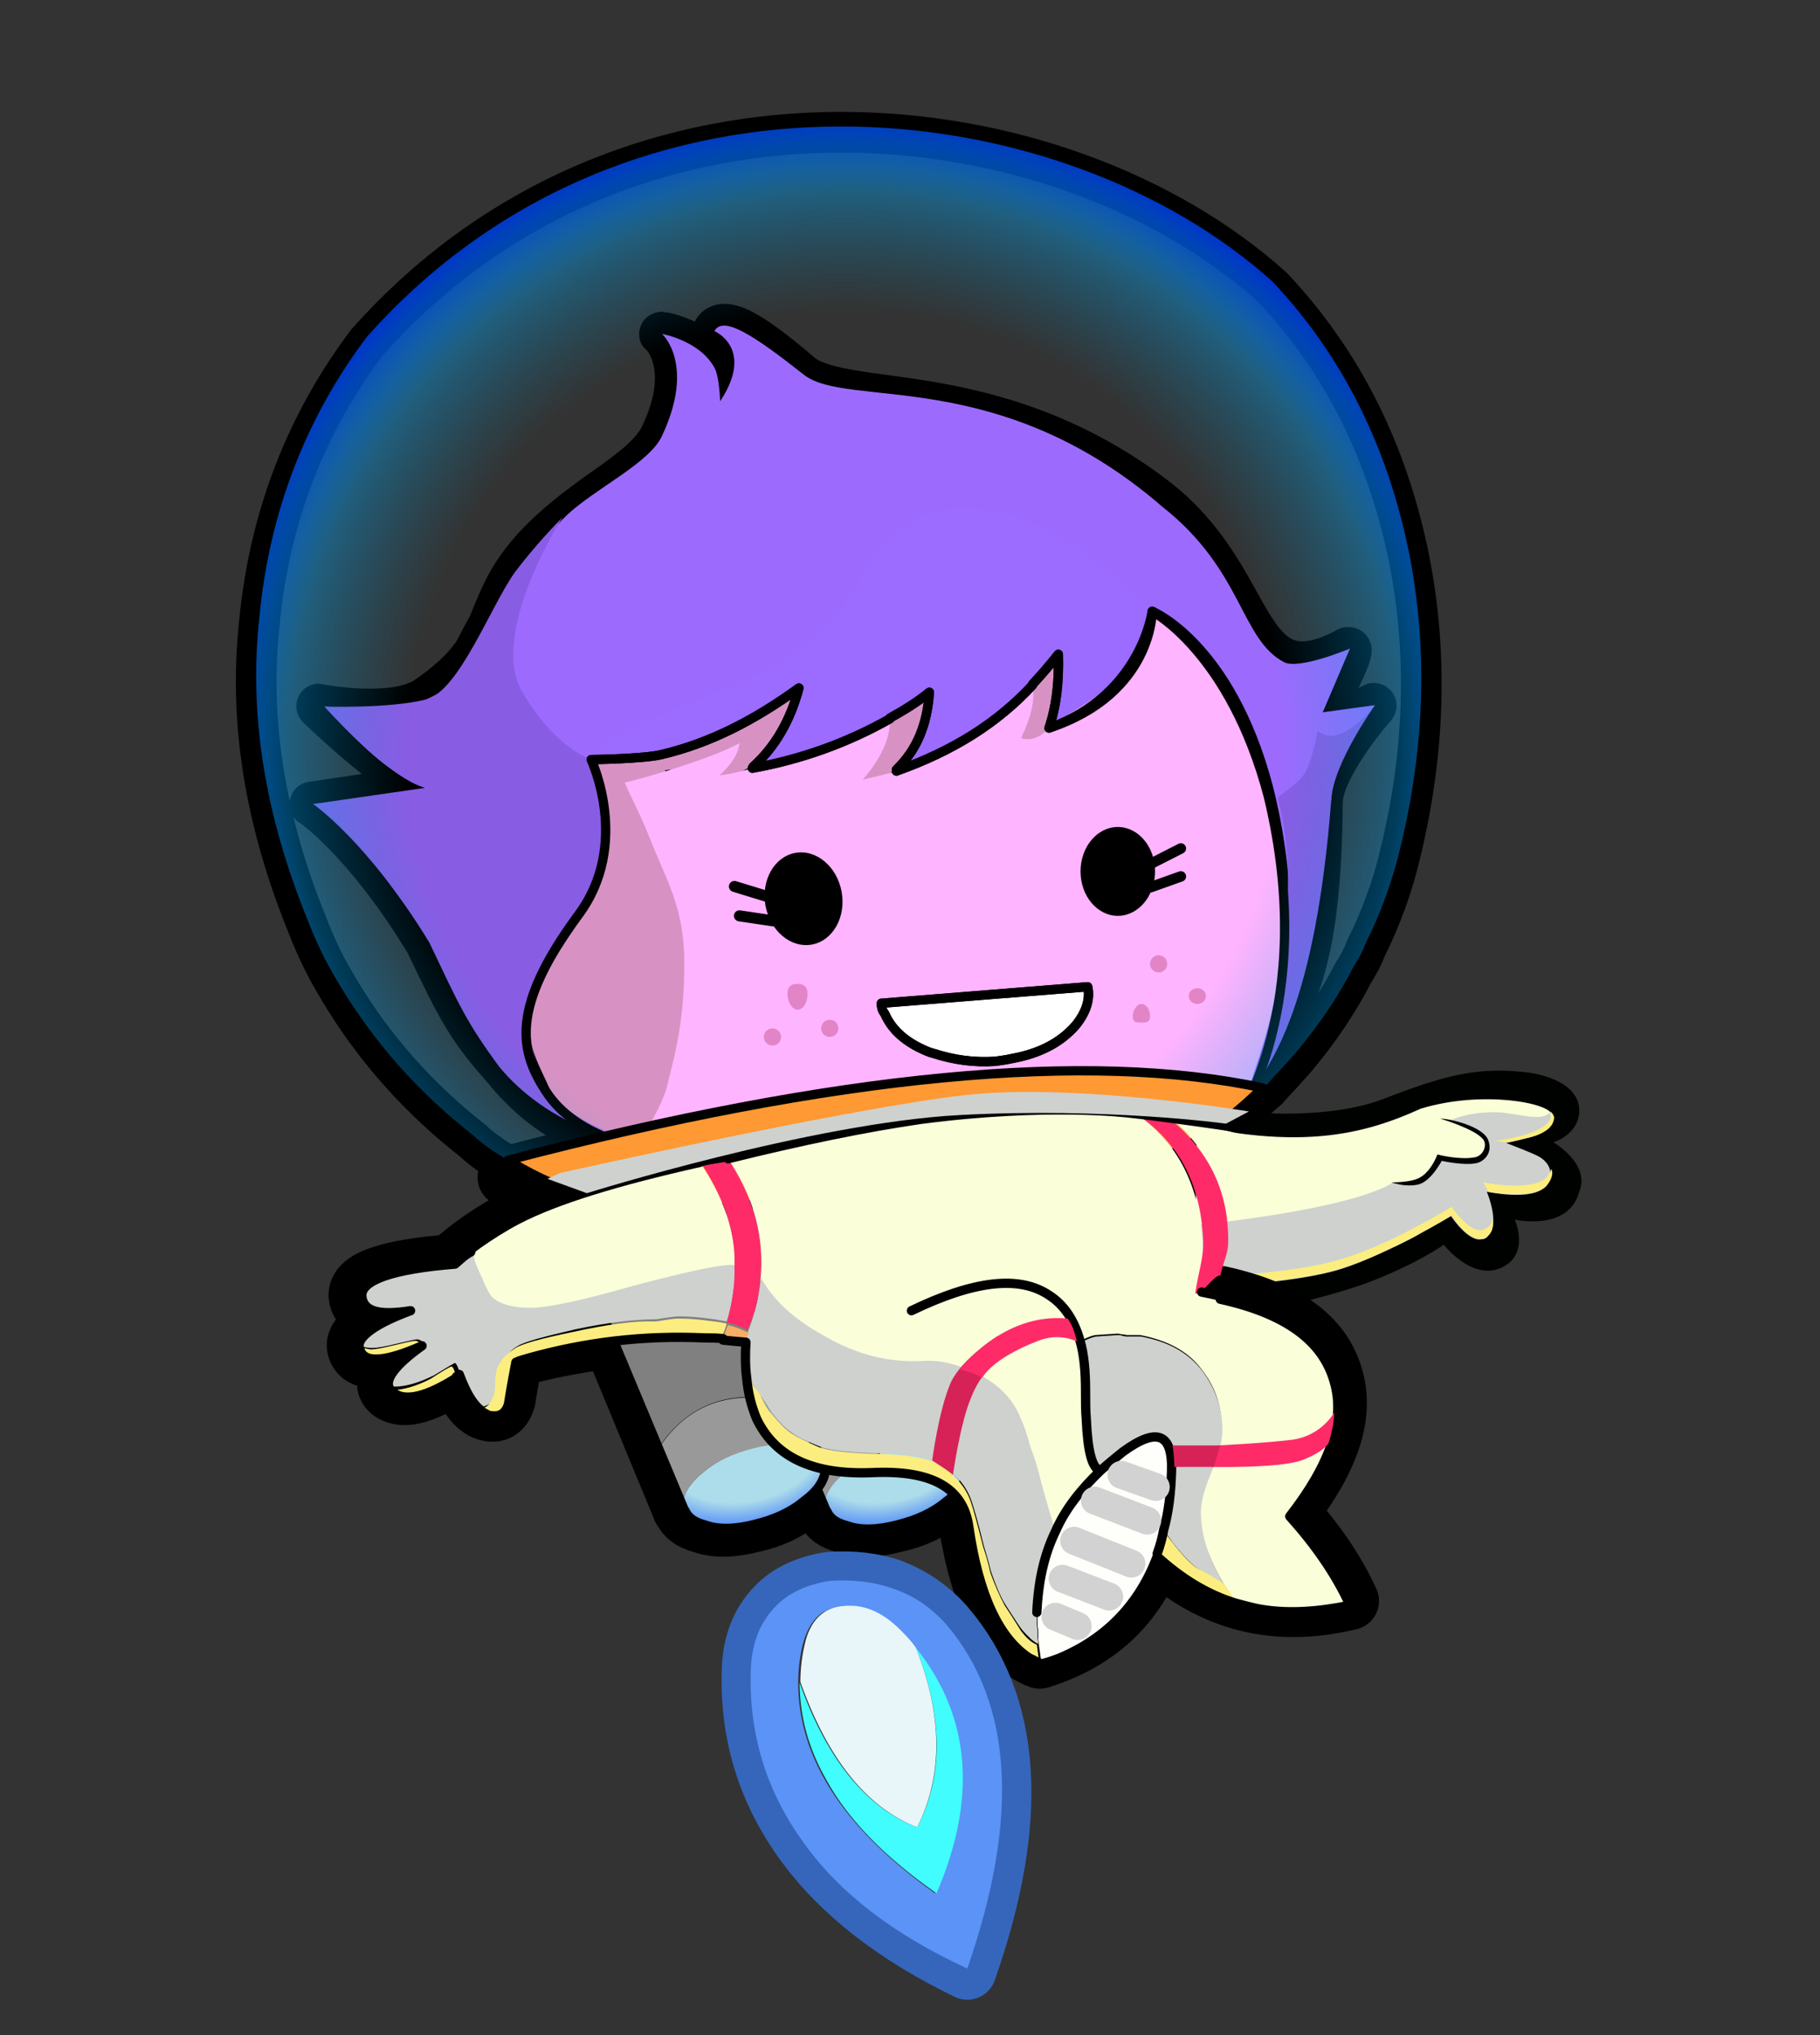 <?xml version="1.0" encoding="utf-8"?>
<!-- Generator: Adobe Illustrator 20.1.0, SVG Export Plug-In . SVG Version: 6.00 Build 0)  -->
<svg version="1.1" id="Layer_1" xmlns="http://www.w3.org/2000/svg" xmlns:xlink="http://www.w3.org/1999/xlink" x="0px" y="0px"
	 viewBox="0 0 254 284" style="enable-background:new 0 0 254 284;" xml:space="preserve">
<rect x="0" y="0" width="254" height="284" fill="#333333" stroke="none"/>
<style type="text/css">
	.st0{fill:#000200;}
	.st1{fill:#FAFFD8;}
	.st2{fill:#CED1CE;}
	.st3{fill:#FCED80;}
	.st4{fill:none;stroke:#000000;stroke-width:5.675;stroke-miterlimit:10;}
	.st5{fill:none;stroke:#000000;stroke-width:8.106;stroke-linecap:round;stroke-linejoin:round;}
	.st6{fill:none;stroke:#3566BB;stroke-width:8.106;stroke-linecap:round;stroke-linejoin:round;}
	.st7{fill:#5B93F6;}
	.st8{fill:#41FDFD;}
	.st9{fill:#E8F5F9;}
	.st10{fill:#D792C3;}
	.st11{fill:#FFB4FF;}
	.st12{fill:#FFFFFF;}
	.st13{fill:#9C6BFF;}
	.st14{fill:none;stroke:#000000;stroke-width:1.543;stroke-linecap:round;stroke-miterlimit:10;}
	.st15{fill:none;stroke:#000000;stroke-width:1.464;stroke-linecap:round;stroke-miterlimit:10;}
	.st16{fill:#9C6BFE;}
	.st17{fill:none;stroke:#000000;stroke-width:1.297;stroke-linecap:round;stroke-linejoin:round;}
	.st18{fill:#895CE4;}
	.st19{fill:#FF9933;}
	.st20{fill:url(#SVGID_1_);}
	.st21{fill:url(#SVGID_2_);}
	.st22{fill:#999999;}
	.st23{fill:#808080;}
	.st24{fill:url(#SVGID_3_);}
	.st25{fill:#FAFFD9;}
	.st26{fill:#FEFFFA;}
	.st27{fill:#FF2B69;}
	.st28{fill:#F7AE64;}
	.st29{fill:none;stroke:#D2D2D2;stroke-width:3.891;stroke-linecap:round;stroke-linejoin:round;}
	.st30{fill:#D72258;}
	.st31{fill:#E185C6;}
</style>
<g>
	<g id="Layer_1_copy_4_">
		<g id="newarm_copy_4_">
		</g>
		<g>
			<g>
				<path class="st0" d="M174.7,155.2c0,0,10.8,1.1,18.5-1.9c8.5-3.3,13-4.4,19.5-3.7c2.2,0.2,7.9,1.4,7.7,5.6
					c-0.2,3.2-3.6,4.2-3.6,4.2s5.2,3,3.6,6.9c-1.5,5.6-9,3.9-9,3.9s2.3,5-2.1,6.8c-4,1.6-7.8-3.3-7.8-3.3s-4.1,2.9-11.2,5.5
					c-7.2,2.5-17.8,4.6-17.8,4.6l-9.3-5.3l-2.7-23.3H174.7L174.7,155.2z"/>
				<path class="st1" d="M159.3,155.2c0,0,7.6,6.9,7.6,11.5s0,12.7,0,12.7s23.9,0,35.5-10.3c0,0,2.3,4.2,4.6,3.8s0-7.2,0-7.2
					s8.5,0.6,9.1-1.5s-7-5.1-7-5.1s8,0.4,7.5-3.5c-0.2-1.7-9.7-3.5-18.3-0.9C189.5,158.7,179.6,161,159.3,155.2z"/>
				<path class="st2" d="M167.7,179.6c0,0,12.7-0.4,19.4-2.5s15.4-7.4,15.4-7.4s2.5,3.8,4.4,3.2c3-1,0.6-6.6,0.6-6.6
					s6.5,1.4,8.2-0.8c1.3-1.7,0.6-3.3-1.1-4.2c-1.7-0.8-4.4-1.8-4.4-1.8s6.3-1.1,6.3-3.4c0-0.3-0.2-0.9-0.2-0.9
					c-1.1,1.5-4.9,0-7.7,0c-4.6,0-6.9,1.5-6.9,1.5s-1.2,4.3-7.1,8.2c-5.9,3.9-27.1,6-27.1,6v8.7H167.7z"/>
				<g>
					<path class="st3" d="M202.6,168.4c0,0,2.5,3.8,4.4,3.2c0.8-0.3,1.2-0.8,1.3-1.6c0.2,1.3-0.1,2.4-1.3,2.8
						c-2,0.7-4.4-3.2-4.4-3.2s-8.7,5.3-15.4,7.4s-19.4,2.5-19.4,2.5v-1.3c0,0,12.7-0.4,19.4-2.5C194,173.7,202.6,168.4,202.6,168.4z
						"/>
					<path class="st3" d="M210.4,159.4c-1.4-0.1-1.7-0.2-1.7-0.2s8.7-1,7.7-4.1c0.1,0.1,0.5,0.5,0.5,0.9
						C216.7,157.8,214.8,158.6,210.4,159.4z"/>
					<path class="st3" d="M207,165c0,0,7.1,1.4,8.9-0.8c0.3-0.4,0.5-0.7,0.6-1.1c0.3,0.6,0.1,1.4-0.6,2.3c-1.4,1.8-6.5,1.2-8.2,0.9
						C207.4,165.6,207,165,207,165z"/>
				</g>
			</g>
			<path class="st4" d="M42.9,129.1c-5.9-14.5-8.2-28.5-6.7-42.2c1.4-14.7,6.5-27.8,15-39.1c37-41.6,97.1-34.1,126.4-7.7
				c9.8,10.4,16.1,23.1,19.1,38.1c2.6,13.3,2.1,26.9-1.2,40.6c-1.1,4.8-2.8,9.4-4.9,13.6c-0.4,1.1-1,2.2-1.7,3.3
				c-2.1,4.1-4.8,8.1-7.9,11.8c-1.2,1.4-2.5,2.8-3.8,4.2c-0.3,0.4-0.7,0.7-1,0.9c-24.4-5.3-59.5-1.9-105.3,10.1
				c-1.7-1-3.4-2.1-4.9-3.5c-0.4-0.3-0.7-0.6-1-0.8c-7.8-6.3-13.9-13.6-18.5-21.7C45.1,134.3,43.9,131.7,42.9,129.1z"/>
			<g id="Layer_1_9_">
				<g transform="matrix( 1, 0, 0, 1, 0,0) ">
					<g>
						<g id="Layer5_0_FILL_6_">
							<path d="M98.5,171l45.8-7.3c10.3-0.6,29.7-10.1,28.4-10.3c-20.6-3.6-48.1-1.6-82.7,6.2c-6,1.3-12.4,2.9-18.8,4.6
								c2.1,1.5,4.4,2.6,6.6,3.5C84.2,170.4,91,171.5,98.5,171 M50.2,180.8c0.2,2.2,2.4,2.9,6.8,2.3c-5,1.9-7.4,3.8-7,5.3
								c0.5,2.2,3.4,2.1,8.9-0.4c-4.5,3.1-5.8,5.4-4,6.6s4.9,0.4,9.3-2.7c1.1,3.2,2.5,5,4,5.4s2.4-0.1,2.8-1.7
								c0.1-0.6,0.4-2.5,1-5.6c0.6-0.3,1.2-0.4,1.8-0.6c3.9-1,7.8-1.8,11.8-2.2l9.8,23.7l0.1,0.1c0.5,0.9,1.3,1.6,2.8,2
								c1.9,0.6,4.2,0.6,7-0.1c2.7-0.7,4.9-1.8,6.9-3.3c0.7-0.6,1.4-1.2,1.8-1.8l1.3,3.1l0.1,0.1c0.5,0.9,1.3,1.6,2.8,2
								c1.9,0.6,4.2,0.6,7-0.1c2.7-0.7,4.9-1.8,6.9-3.3c0.4-0.4,0.9-0.7,1.3-1.1c1,1.1,1.7,2.6,1.9,4.2c1.7,10.8,5,17.2,10.1,19.2
								c8.2-2.5,13.5-7.5,16.2-15.1c7.7,7,16.8,9.4,27.1,6.9c-2.1-4.3-4.8-8.4-8.4-12.4c5.6-7,7.6-13.4,6.2-18.8
								c-1.6-5.7-6.9-9.5-15.9-11.5 M145.4,168.3l-46.8,2.8c-7.3,0.4-14.3-0.6-20.7-3.3c-2.1,0.7-3.9,1.6-5.4,2.3
								c-3.3,1.7-6.2,3.7-9,6.2c-8.8,0.7-13.2,2.3-13,4.5 M82.4,158.3c2.6,0.5,5,1,7.6,1.4c34.6-7.7,62.2-9.9,82.7-6.2
								c0.3-0.2,0.7-0.3,1.1-0.4c2.2-1.1,3.2-2.8,3-5.2c-0.7-10.6-2.2-20.5-4.2-29.8c-0.3-1.3-0.6-2.7-0.8-3.9
								c-0.8-3.2-1.7-6.3-2.7-9.4c-0.1-0.4-0.2-0.7-0.3-1.1c-0.4-0.9-0.6-1.8-0.8-2.5c-0.9-2.3-1.7-4.7-2.7-6.9
								c-1.4-3.3-2.8-6.3-4.5-9.1c-0.3-0.6-0.6-1.2-1-1.7c-8.7-13.6-21.2-20.9-37.8-21.7 M107.2,132c-0.6-0.6-1.1-1.4-1.6-2.2
								l-6,1.9l6-1.9c-0.4-1.1-0.7-2.3-0.8-3.6c-0.2-2.2,0.4-4.3,1.7-6c1.2-1.8,2.8-2.7,4.7-2.8s3.5,0.7,4.9,2.1
								c1.6,1.6,2.3,3.5,2.4,5.8c0.2,2.3-0.4,4.3-1.7,6c-1.2,1.8-2.8,2.7-4.7,2.8c-1.5,0.1-2.7-0.3-3.8-1l-6.5,2.7l6.5-2.7
								C107.9,132.9,107.6,132.5,107.2,132 M155.6,112.7c1.9-0.1,3.5,0.7,5.2,2.2c1.4,1.6,2.2,3.5,2.3,5.8c0,0.4,0,0.9,0,1.4l5.9,1
								l-5.9-1c-0.1,1.3-0.4,2.4-0.9,3.4l6.2,1.4l-6.2-1.4c-0.2,0.4-0.4,0.8-0.7,1.2c-1.3,1.8-2.9,2.7-4.8,2.8
								c-1.8,0.1-3.6-0.6-4.9-2.1c-1.6-1.6-2.3-3.5-2.5-5.8c-0.1-2.2,0.4-4.3,1.7-6C152.1,113.7,153.7,112.8,155.6,112.7
								 M122.9,140.2l28.8-2.4c0.4,1.8-0.3,3.7-1.7,5.4c-2.1,2.4-5,3.9-8.8,4.6c-0.9,0.2-1.7,0.3-2.4,0.4c-3,0.2-5.8-0.2-8.6-1.1
								c-0.4-0.1-0.7-0.2-0.9-0.3c-2.9-1.2-4.9-2.9-5.9-5.2C123.1,141.2,123,140.6,122.9,140.2 M123.5,141.6
								c0.9,2.2,2.9,3.9,5.9,5.3c0.3,0.1,0.7,0.2,0.9,0.3c2.7,0.9,5.5,1.3,8.6,1.1c0.8-0.1,1.6-0.2,2.4-0.4c3.9-0.8,6.8-2.2,8.8-4.6
								c1.4-1.8,2-3.6,1.7-5.4l-28.8,2.3C123.1,140.6,123.3,141.1,123.5,141.6 M150.9,115.4c-1.3,1.8-1.8,3.8-1.8,6.1
								c0.3,2.3,1.1,4.2,2.5,5.8c1.3,1.6,3,2.2,4.9,2.1c1.8-0.1,3.5-1.1,4.8-2.8c0.3-0.4,0.6-0.8,0.7-1.2c0.6-1.1,0.8-2.2,0.9-3.4
								c0-0.4,0-0.9,0-1.4c-0.2-2.2-0.9-4.2-2.4-5.8c-1.3-1.6-3.1-2.3-4.9-2.2C153.7,112.7,152.1,113.7,150.9,115.4 M112.3,134.1
								c1.8-0.1,3.4-1.1,4.7-2.8c1.3-1.7,1.8-3.6,1.7-6c-0.2-2.2-0.9-4.2-2.4-5.8c-1.3-1.4-3.1-2.2-4.9-2.1
								c-1.9,0.1-3.4,1.1-4.7,2.8s-1.8,3.8-1.7,6c0.1,1.4,0.4,2.6,0.8,3.6c0.3,0.8,0.8,1.6,1.4,2.2c0.3,0.4,0.7,0.8,1.1,1.1
								C109.6,133.9,110.8,134.3,112.3,134.1z"/>
						</g>
					</g>
					<g>
						<path id="Layer5_0_1_STROKES_6_" class="st5" d="M101.7,135.8l6.5-2.7c-0.4-0.3-0.7-0.7-1.1-1.1c-0.5-0.7-1.1-1.4-1.4-2.2
							l-6,1.9 M105.8,129.9c-0.4-1.1-0.7-2.3-0.8-3.6c-0.2-2.2,0.4-4.3,1.7-6c1.2-1.8,2.8-2.7,4.7-2.8c1.8-0.1,3.5,0.7,4.9,2.1
							c1.4,1.6,2.2,3.5,2.3,5.8c0.2,2.3-0.4,4.3-1.7,6c-1.2,1.8-2.8,2.7-4.7,2.8c-1.4,0.1-2.7-0.3-3.8-1 M170.3,180.7
							c9.1,2,14.3,5.8,15.9,11.5c1.6,5.4-0.6,11.6-6.2,18.8c3.5,3.9,6.4,8,8.4,12.4c-10.3,2.5-19.3,0.3-27.1-6.9
							c-2.7,7.5-8.1,12.6-16.2,15.1c-5-1.8-8.4-8.4-10.1-19.2c-0.3-1.7-0.9-3.1-1.9-4.2c-0.3,0.3-0.8,0.7-1.3,1.1
							c-1.8,1.6-4.1,2.7-6.9,3.3c-2.7,0.7-5,0.8-7,0.1c-1.6-0.4-2.4-1.1-2.8-2c-0.1,0-0.1-0.1-0.1-0.1l-1.3-3.1
							c-0.4,0.6-1.1,1.2-1.8,1.8c-1.8,1.6-4.1,2.7-6.9,3.3c-2.7,0.7-5.1,0.8-7,0.1c-1.6-0.4-2.4-1.1-2.8-2c-0.1,0-0.1-0.1-0.1-0.1
							l-9.8-23.7c-3.9,0.5-7.9,1.2-11.8,2.2c-0.6,0.2-1.3,0.4-1.8,0.6c-0.6,3-0.9,4.9-1,5.6c-0.5,1.6-1.4,2.1-2.8,1.7
							c-1.6-0.5-2.9-2.3-4-5.4c-4.4,3-7.5,3.9-9.3,2.7c-1.7-1.2-0.4-3.4,4-6.6c-5.4,2.4-8.3,2.6-8.9,0.4c-0.4-1.6,1.9-3.4,7-5.3
							c-4.3,0.9-6.6,0.1-6.8-2c-0.1-2.3,4.2-3.8,13-4.5c2.7-2.4,5.7-4.5,9-6.2c1.6-0.7,3.4-1.6,5.4-2.3c-2.2-0.9-4.5-2.2-6.6-3.5
							c6.4-1.7,12.8-3.3,18.8-4.6c34.7-7.8,62.2-9.9,82.9-6.2c0.3-0.2,0.7-0.3,1.1-0.4c2.2-1.1,3.2-2.8,3-5.2
							c-0.7-10.6-2.2-20.5-4.2-29.8c-0.3-1.3-0.6-2.7-0.8-3.9c-0.8-3.2-1.7-6.3-2.7-9.4c-0.1-0.4-0.2-0.7-0.3-1.1
							c-0.4-0.9-0.6-1.8-0.8-2.5c-0.9-2.3-1.7-4.7-2.7-6.9c-1.4-3.3-2.8-6.3-4.5-9.1c-0.3-0.6-0.6-1.2-1-1.7
							c-8.7-13.6-21.2-20.9-37.8-21.7c-26.8,0.4-45,10.4-54.4,29.6c-1.2,2.6,7.7,65.3,14.5,66.9c2.6,0.5,5,1,7.6,1.4 M168.3,126.9
							l-6.2-1.4c-0.2,0.4-0.4,0.8-0.7,1.2c-1.3,1.8-2.9,2.7-4.8,2.8c-1.8,0.1-3.6-0.6-4.9-2.1c-1.6-1.6-2.3-3.5-2.5-5.8
							c-0.1-2.2,0.4-4.3,1.7-6c1.2-1.8,2.8-2.7,4.7-2.8s3.5,0.7,4.9,2.2c1.4,1.6,2.2,3.5,2.3,5.8c0,0.4,0,0.9,0,1.4l5.9,1
							 M162.9,122.1c-0.1,1.3-0.4,2.4-0.9,3.4 M123,140l28.8-2.3c0.4,1.8-0.3,3.7-1.7,5.4c-2.1,2.4-5,3.9-8.8,4.6
							c-0.9,0.2-1.7,0.3-2.4,0.4c-3,0.2-5.8-0.2-8.6-1.1c-0.4-0.1-0.7-0.2-0.9-0.3c-2.9-1.2-4.9-2.9-5.9-5.2
							C123.2,141.1,123,140.7,123,140z"/>
					</g>
				</g>
				<g transform="matrix( 1, 0, 0, 1, 0,0) ">
					<g>
						<path id="Layer4_0_1_STROKES_6_" class="st6" d="M132,226.9c9.4,11,10.4,27.1,3,48.1c-10.1-4.9-17.7-10.8-22.8-17.8
							c-5.3-7.3-7.8-15.4-7.4-24.6c0.2-3.5,1.3-6.2,3.4-8.4c1.8-1.9,4.4-3.1,7.6-3.6c3.1-0.2,6,0.1,8.6,1
							C127.5,222.8,130,224.6,132,226.9z"/>
					</g>
				</g>
				<g transform="matrix( 1, 0, 0, 1, 0,0) ">
					<g>
						<g id="Layer4_0_MEMBER_0_FILL_6_">
							<path class="st7" d="M112.2,257.2c5,7,12.6,12.8,22.8,17.5c7.3-21,6.4-37.1-3-48.1c-2.1-2.3-4.5-4-7.6-5
								c-2.6-0.9-5.5-1.2-8.6-1c-3.2,0.5-5.8,1.7-7.6,3.6c-2.1,2.2-3.2,4.9-3.4,8.4C104.4,241.8,106.9,249.9,112.2,257.2
								 M117.5,224.1c2.9-0.3,5.7,0.9,8.4,3.8c0.6,0.7,1.2,1.3,1.7,2c7.7,9.6,8.6,21,2.9,34.3c-6.9-4.9-12.1-10.1-15.3-15.7
								c-2.6-4.5-3.8-9.1-3.8-13.7c0-1.7,0.2-3.5,0.6-5.2C112.9,226.1,114.7,224.4,117.5,224.1z"/>
							<path class="st8" d="M127.8,229.9c7.7,9.6,8.6,21.1,2.9,34.3c-7-4.9-12.2-10.1-15.3-15.7c-2.6-4.5-3.8-9.1-3.8-13.7
								c3.8,10.8,9.4,17.5,16.4,20.2C131.7,247.8,131.6,239.4,127.8,229.9z"/>
							<path class="st9" d="M111.7,234.7c0-1.7,0.2-3.5,0.6-5.2c0.7-3.3,2.6-5.2,5.4-5.4c2.9-0.3,5.7,0.9,8.4,3.8
								c0.7,0.7,1.3,1.4,1.7,2c3.8,9.5,3.8,17.9,0.2,25.1C120.9,252.2,115.5,245.4,111.7,234.7z"/>
						</g>
					</g>
				</g>
				<g transform="matrix( 1, 0, 0, 1, 0,0) ">
					<g>
						<g>
							<path d="M89.3,161c-0.1,0-0.6,0-1.3-0.2l-3.3-0.4c-0.3,0-7.7-0.9-15.4-10.3c-5-5.5-6.6-8.6-10.8-17.6
								c-8.4-13.6-15.6-18.7-15.6-18.7c-0.5-0.4-0.8-1-0.6-1.6c0.1-0.6,0.7-1.1,1.3-1.2l11.1-1.7c-0.6-0.4-1.2-0.9-1.9-1.4
								c-3.6-2.8-8.9-7.8-9.1-8c-0.5-0.5-0.6-1.2-0.3-1.8c0.3-0.5,0.8-0.9,1.4-0.9c0.1,0,0.2,0,0.3,0c0,0,3.3,0.6,6.8,0.6
								c3.2,0,5.6-0.5,6.9-1.4c6.2-4.2,7.5-7.4,9-11c1.7-4.1,3.5-8.7,12.2-15.4c1.1-0.8,2.3-1.7,3.4-2.5c3.3-2.4,6.7-4.8,7.9-7.2
								c4.1-8.7,0.5-12.3,0.4-12.4c-0.5-0.5-0.6-1.2-0.3-1.9c0.3-0.5,0.8-0.9,1.4-0.9c0.1,0,0.2,0,0.3,0c0.2,0,5.7,1.1,8.3,5.2
								c0-0.2-0.1-0.4-0.1-0.6c-0.4-1.4-1.7-2-1.7-2c-0.4-0.2-0.7-0.5-0.9-0.9c-0.1-0.4-0.1-0.9,0.1-1.3c0.5-1,1.5-1.6,2.7-1.6
								c2.2,0,5.3,1.8,12.2,7.2c1.8,1.4,5.7,1.9,10.5,2.6c9.6,1.3,24.2,3.4,38.8,14.6c6,4.6,9.2,10.2,11.7,14.8
								c2.9,5.2,4.6,7.9,7.8,7.9l0,0c1.5,0,3.3-0.6,5.6-1.8c0.3-0.1,0.6-0.2,0.9-0.2c0.6,0,1.1,0.3,1.4,0.8c0.4,0.7,0.8,1.3-2.7,8.1
								c1.7,0,2.6-0.2,2.8-0.3c0.7-0.3,1.2-0.6,1.2-0.6c0.2-0.1,0.5-0.2,0.7-0.2c0.4,0,0.7,0.1,1,0.4c0.4,0.3,0.6,0.9,0.6,1.4
								c0,0.3-0.1,0.7-0.4,1c-1.9,2.2-7,8.8-7,12.5c-0.3,21.9-3.4,27.6-8.7,37l-0.1,0.2c0,0.1-0.1,0.1-0.1,0.2
								c-0.4,0.5-0.4,0.6-0.4,0.9c-0.1,0.9-0.3,1.9-1.8,3.7c-0.3,0.4-0.8,0.6-1.2,0.6c-0.3,0-0.7-0.1-0.9-0.3s-0.4-0.3-0.5-0.6
								l-26.8-51.7c-0.2-0.4-0.2-0.9-0.1-1.3c0.2-0.4,0.5-0.8,0.9-0.9h0.1c0.1,0,0.1-0.1,0.2-0.1c9.4-3.8,11.8-11.6,12.3-14
								c-2.5-2.6-13.8-13.3-24.3-13.3c-5.7,0-10.4,3.3-13.9,9.9c-5.4,10.1-15.2,14.9-23,18.8c-1.7,0.8-3.2,1.6-4.7,2.4
								c5.8-1.6,11.5-4.4,17.3-8.7c0.3-0.2,0.6-0.3,0.9-0.3s0.6,0.1,0.9,0.3c0.6,0.4,0.8,1.1,0.6,1.7c-1.2,4.7-3.5,8.5-6.6,11.4
								l-15.6,51.9C90.7,160.5,90.1,161,89.3,161C89.4,161,89.3,161,89.3,161z"/>
							<path d="M101.1,45.5c2,0,5.7,2.6,11.2,6.9c6.1,4.8,27.4,0.4,49.4,17.2c12,9.2,12.3,22.9,20.4,22.9c1.7,0,3.8-0.6,6.3-2h0.1
								c0.9,0-3.9,8.9-3.9,8.9s0.5,0,1.2,0c1.5,0,3.9-0.1,4.8-0.4c0.9-0.4,1.4-0.7,1.4-0.7s0,0,0,0.1l0,0c0,0-7.4,8.5-7.4,13.5
								c-0.3,21.7-3.3,27-8.6,36.5c-1.4,1.8,0.1,1.8-2.2,4.6c0,0,0.3-0.4,0.5-1.3c-0.3,0.8-0.5,1.3-0.5,1.3L147,101.3
								c0.1,0,0.3-0.1,0.4-0.1l0,0c12-4.8,13.4-15.9,13.4-15.9s11.8,4.4,17,24.5c0.3,1,0.5,2,0.7,3c-0.3-2.8-0.9-5.4-1.7-7.8
								c-6.1-18-16-19.7-16-19.7s-13.2-14.4-25.9-14.4c-5.6,0-11,2.8-15.2,10.7c-8,15-26.1,17.8-33.2,24.8c0.3-0.3,0.5-0.4,0.5-0.4
								s3,0,5.4-0.6c6.8-1.6,13-4.8,19.2-9.3c-1.2,4.6-3.4,8.3-6.4,11l-15.7,52.3c0,0,0,0-0.1,0l0,0c0,0-0.4,0-1.1-0.1h0.3
								c-0.7-0.1-1.7-0.4-2.9-1l0,0l0,0l0,0l-0.4-0.1c1.2,0.6,2.2,0.9,3,1.1l-3.4-0.4c0,0-7-0.7-14.4-9.7c-5-5.5-6.5-8.6-10.7-17.4
								c-8.6-14.1-16.1-19.3-16.1-19.3l15.5-2.3h0.4c-1.1-0.3-2.9-1.1-6-3.5c-3.6-2.8-9-7.9-9-7.9s3.4,0.6,7.1,0.6
								c2.9,0,5.9-0.4,7.8-1.7c13.7-9.3,5.1-14,21.2-26.5c4.3-3.3,10-6.5,11.8-10.3c4.7-10,0-14.2,0-14.2s5.2,0.9,7.3,4.7
								c0.7,1.2,0.8,4.7,0.8,4.7c4.9-7.4-0.8-9.8-0.8-9.8C100,45.8,100.5,45.5,101.1,45.5 M77.1,129.5c0.4-2.6,1.1-5.4,1.9-8.6
								C78.2,123.8,77.5,126.7,77.1,129.5 M78.9,151.6c-0.5-1.3-1.1-2.7-1.5-4.3C77.8,149,78.3,150.5,78.9,151.6 M173.9,153.1
								L173.9,153.1 M85.7,158.3L85.7,158.3 M88.2,159.3L88.2,159.3 M101.1,42.4L101.1,42.4c-1.8,0-3.3,0.9-4.1,2.4v0.1
								c-1.9-0.9-3.6-1.3-4-1.3c-0.2,0-0.4-0.1-0.6-0.1c-1.2,0-2.4,0.7-2.9,1.8c-0.6,1.3-0.3,2.8,0.8,3.6c0.3,0.4,2.7,3.5-0.7,10.6
								c-1,2.1-4.4,4.5-7.4,6.6c-1.2,0.8-2.3,1.7-3.4,2.5c-9,6.9-10.9,11.8-12.7,16.1c-1.4,3.5-2.5,6.3-8.4,10.3
								c-0.5,0.3-2.1,1.1-6.1,1.1c-3.4,0-6.5-0.6-6.5-0.6c-0.2,0-0.4-0.1-0.6-0.1c-1.2,0-2.3,0.7-2.8,1.7c-0.6,1.2-0.4,2.7,0.6,3.7
								c0.2,0.2,4.6,4.4,8.2,7.2l-7.4,1.1c-1.3,0.2-2.3,1.1-2.6,2.4s0.2,2.6,1.3,3.3c0.1,0,7.1,5,15.1,18.2c4.3,9,5.9,12.2,11,17.9
								c3.3,4.1,7,7.1,11,9c2.9,1.4,5,1.7,5.4,1.8l3.2,0.4c0.8,0.2,1.4,0.2,1.6,0.2l0,0l0,0l0,0c1.4,0,2.6-0.9,3-2.2l15.5-51.5
								c3.2-3.1,5.4-7.1,6.7-11.9c0.3-1.2-0.1-2.4-1-3.2c3.4-2.8,6.5-6.2,8.8-10.6c3.2-6.1,7.3-9,12.5-9c4.5,0,10,2.3,15.9,6.6
								c3,2.2,5.3,4.4,6.6,5.7c-0.8,2.7-3.3,8.9-11.1,12c-0.1,0-0.2,0.1-0.2,0.1l0,0c-0.9,0.3-1.5,1-1.9,1.8
								c-0.3,0.8-0.3,1.8,0.1,2.6l26.7,51.7c0.5,1,1.6,1.8,2.8,1.8c1,0,1.9-0.5,2.5-1.2c1.5-1.9,1.9-3.1,2.1-4.5l0,0
								c0,0,0-0.1,0.1-0.1c0.1-0.1,0.2-0.3,0.3-0.4l0.1-0.2c5.3-9.6,8.6-15.5,8.8-37.8c0-2.6,4-8.4,6.7-11.4
								c0.5-0.6,0.8-1.3,0.8-2.1c0-1-0.4-1.9-1.2-2.5c-0.6-0.5-1.3-0.7-2-0.7c-0.5,0-1,0.1-1.5,0.4c0,0-0.2,0.1-0.6,0.3
								c1.8-3.7,2.3-5.3,1.4-6.9c-0.6-1-1.6-1.6-2.8-1.6l0,0c-0.6,0-1.1,0.1-1.6,0.4c-2,1.1-3.6,1.6-4.9,1.6c-2.2,0-3.6-2-6.4-7.1
								c-2.6-4.7-5.9-10.4-12.1-15.2c-15-11.5-29.8-13.6-39.6-14.9c-4.5-0.6-8.3-1.2-9.8-2.3C107,44.2,103.8,42.4,101.1,42.4
								L101.1,42.4L101.1,42.4z"/>
						</g>
						<g>
							<path d="M125.2,108.8c-0.4,0-0.9-0.2-1.1-0.7c-0.3-0.5-0.1-1.2,0.4-1.5l18.7-11.9c1.2-1.2,2.4-2.7,3.5-4.1
								c0.2-0.3,0.6-0.5,0.9-0.5c0.1,0,0.2,0,0.4,0.1c0.5,0.1,0.8,0.6,0.8,1.1c0.1,3.2-0.1,6-0.8,8.7l0.4,0.6c0.2,0.3,0.2,0.7,0.1,1
								s-0.4,0.6-0.7,0.7l-0.2,0.1c-0.1,0-0.1,0.1-0.2,0.1l-0.2,0.1c-0.2,0.1-0.3,0.1-0.5,0.2c-0.1,0-0.2,0.1-0.4,0.1
								c-0.3,0-0.6-0.1-0.8-0.3c-0.3-0.3-0.4-0.8-0.3-1.2c0.1-0.2,0.1-0.3,0.1-0.5l-1.6-3.2c-4.9,4.8-10.8,8.4-18.2,11.1
								C125.5,108.8,125.3,108.8,125.2,108.8z"/>
							<path d="M147.7,91.4c0.1,3.1-0.1,6-0.8,8.8l0.6,1c-0.1,0-0.3,0.1-0.4,0.1l0,0c-0.2,0.1-0.4,0.2-0.7,0.2
								c0.1-0.3,0.2-0.6,0.3-1l-2.6-5c-4.9,5.2-11.1,9.2-18.9,12l18.9-12l0,0C145.3,94.3,146.6,92.8,147.7,91.4 M144.1,95.6
								C144.2,95.6,144.2,95.6,144.1,95.6L144.1,95.6L144.1,95.6 M147.7,89c-0.7,0-1.4,0.3-1.9,0.9c-1,1.4-2.2,2.7-3.3,3.9
								L124,105.6c-1,0.6-1.4,1.9-0.9,3c0.4,0.8,1.2,1.3,2.1,1.3c0.3,0,0.5,0,0.8-0.1c7-2.5,12.7-5.9,17.5-10.3l0.7,1.3
								c-0.3,0.8-0.1,1.8,0.6,2.4c0.4,0.5,1.1,0.7,1.7,0.7c0.2,0,0.5,0,0.7-0.1s0.4-0.1,0.5-0.2l0.2-0.1c0.1,0,0.2-0.1,0.3-0.1
								s0.1,0,0.2-0.1c0.6-0.3,1.1-0.8,1.4-1.4c0.2-0.7,0.1-1.4-0.2-2l-0.1-0.2c0.6-2.6,0.8-5.4,0.7-8.6c0-1-0.7-1.8-1.6-2.1
								C148.2,89.1,148,89,147.7,89L147.7,89z"/>
						</g>
						<g>
							<path d="M137.5,149.4c-2.7,0-5.1-0.4-7.5-1.2l-0.3-0.1c-0.3-0.1-0.5-0.1-0.7-0.2c-3.2-1.3-5.4-3.3-6.5-5.7
								c-0.4-0.7-0.6-1.3-0.6-2.1c0-0.6,0.5-1.1,1.1-1.2l28.8-2.3h0.1c0.6,0,1,0.4,1.1,0.9c0.5,2.1-0.2,4.4-2,6.4
								c-2.3,2.6-5.4,4.2-9.5,5c-0.7,0.2-1.3,0.2-1.8,0.3c-0.2,0-0.4,0.1-0.6,0.1H139C138.5,149.3,138,149.4,137.5,149.4z"/>
							<path d="M151.9,137.7c0.4,1.8-0.3,3.7-1.7,5.4c-2.1,2.4-5,3.9-8.8,4.6c-0.9,0.2-1.7,0.3-2.4,0.4c-0.5,0-1,0-1.5,0
								c-2.5,0-4.8-0.4-7.1-1.1c-0.4-0.1-0.7-0.2-0.9-0.3c-2.9-1.2-4.9-2.9-5.9-5.2c-0.3-0.4-0.4-0.9-0.4-1.6L151.9,137.7
								 M151.9,135.4c-0.1,0-0.1,0-0.2,0l-28.8,2.3c-1.2,0.1-2.2,1.1-2.2,2.3c0,1,0.2,1.9,0.7,2.7c1.2,2.7,3.6,4.8,7.1,6.2
								c0.4,0.1,0.6,0.2,0.9,0.3c0.1,0,0.2,0,0.2,0.1c2.5,0.8,5.1,1.3,7.8,1.3c0.5,0,1.1,0,1.6,0c0.1,0,0.2,0,0.2,0
								c0.2,0,0.4-0.1,0.6-0.1c0.6-0.1,1.2-0.2,1.9-0.3c4.3-0.8,7.6-2.6,10.1-5.3l0,0c2-2.4,2.7-4.9,2.2-7.4
								C153.9,136.1,153,135.4,151.9,135.4L151.9,135.4z"/>
						</g>
						<g>
							<path d="M125.2,108.6c-0.1,0-0.3,0-0.4-0.1c-0.4-0.1-0.7-0.5-0.8-1l-0.9-7.2c-0.1-0.5,0.2-0.9,0.6-1.2c2-1.1,3.8-2.3,5.3-3.5
								c0.2-0.2,0.5-0.3,0.7-0.3c0.2,0,0.4,0,0.5,0.1c0.4,0.2,0.7,0.7,0.6,1.1c-0.3,4.8-2,8.7-5,11.6
								C125.8,108.5,125.5,108.6,125.2,108.6z"/>
							<path d="M129.8,96.6c-0.3,4.6-1.8,8.2-4.6,10.8l-0.9-7.2C126.2,99.2,128.1,98,129.8,96.6 M129.8,94.3c-0.5,0-1,0.2-1.5,0.5
								c-1.4,1.2-3.2,2.3-5.1,3.4c-0.8,0.5-1.3,1.4-1.2,2.4l0.9,7.2c0.1,0.9,0.7,1.6,1.5,1.9c0.3,0.1,0.5,0.1,0.8,0.1
								c0.6,0,1.2-0.2,1.6-0.7c3.2-3.1,5-7.3,5.3-12.4c0.1-0.9-0.4-1.8-1.3-2.2C130.6,94.4,130.2,94.3,129.8,94.3L129.8,94.3z
								 M129.8,99L129.8,99L129.8,99L129.8,99z"/>
						</g>
						<g>
							<path d="M105.1,108.4c-0.5,0-1-0.4-1.1-0.9c-0.2-0.6,0.2-1.2,0.7-1.4l19.2-6.9c0.1,0,0.3-0.1,0.4-0.1c0.4,0,0.9,0.3,1.1,0.7
								c0.3,0.6,0,1.2-0.5,1.5c-6.1,3.4-12.6,5.8-19.5,7C105.3,108.4,105.2,108.4,105.1,108.4z"/>
							<path d="M124.3,100.4c-6,3.4-12.5,5.7-19.2,6.9L124.3,100.4 M124.3,98c-0.3,0-0.5,0-0.8,0.1l-19.2,6.9
								c-1.2,0.4-1.8,1.6-1.5,2.8c0.3,1,1.2,1.7,2.3,1.7c0.1,0,0.3,0,0.4,0c7-1.3,13.7-3.7,19.9-7.1c1.1-0.6,1.5-1.9,1-3
								C126.1,98.5,125.2,98,124.3,98L124.3,98z M124.3,102.7L124.3,102.7L124.3,102.7L124.3,102.7z"/>
						</g>
					</g>
					<g>
						<g id="Layer3_0_FILL_6_">
							<path class="st10" d="M144,95.6c-8.2,9.7,0,6-1.4,8.9c1.2,0.3,2.5-1.6,3.8-2.8c1.1-3.3,1.4-6.7,1.3-10.3
								C146.5,92.8,145.3,94.3,144,95.6 M124.2,100.2c-12,10.2-1.2,7.6-3.8,10.7c1.6-0.4,3.1-3,4.7-3.5c2.8-2.7,4.3-6.2,4.6-10.8
								C128,98,126.1,99.2,124.2,100.2 M69.7,143.4c-0.3,1.1,0.4,2.1,1.4,2.5l0,0c0,0-0.7,0-0.6,0c6.2,2.5,5,10.7,11.7,12.2
								c2.8,0.7,5.6,1.2,8.4,1.7c0.9,0.2,2.5,0.6,3.2,0.7c1-2.4,2.4-4.3,3-6.3c1.3-4.7,2.6-11.4,2.6-18.7c0-6.9-1.4-13.4-2.6-19.5
								c-0.7-3.2-3-6-4-8.5c3.5-0.8,1.8,2.9,5.2,1.1c0.2,1.4,4.2,0.1,2.2,1.7c0.9,0,2.4-2.6,4.7-3.3c3-2.7,5.2-6.4,6.4-11
								c-6.2,4.6-12.8,7.6-19.6,9c-3,0.6-6,0.9-9.3,0.9c0,0,0,0-0.1,0.1c-0.6,0.7-1.3,1.6-1.8,2.3C72.6,119,73.9,126.8,69.7,143.4z"
								/>
							<path class="st11" d="M100.4,108.2c1.9-1.7,2.7-3.3,2.8-4.5c-3.3,1.9-12.5,4.7-16,5.5c1,2.5,1.6,3.1,3.5,7.8
								c2.4,6.1,4.8,9.6,4.8,17.5c0,7.4-1.1,12-2.3,16.6c-0.4,2.1-1.8,4.6-3.9,8.3l-1.2-0.1c1.7,0.3,8.5,1.7,10.1,1.9
								c5.6,0.7,11.3,1.1,17.1,1.2c3.4,0.1,7,0.1,10.6,0c2.3-0.1,4.6-0.2,7-0.3c2.5-0.2,4.8-0.4,7.2-0.7c13.2-1.8,23.3-3.9,30.1-6.7
								c0-0.1,0.1-0.1,0.2-0.1c1.2-0.4,2.4-0.9,3.5-1.4c2.2-1.1,3.2-2.8,3-5.2c2.1-15.7,6.8-20.3,4-34.9c-3-11.8,1.1-10.8-19.9-27.8
								c-0.8,1.3-1.7,2.4-2.5,3.5c-4.6,6-8.6,10.3-12.2,12.9c-1.2,1.3-2.6,1.7-3.8,1.3c1.4-2.9,2-5.4,1.6-7.4
								c-4.9,5.3-11.1,9.2-19,12c-1.6,0.5-3.1,0.8-4.7,1.2c2.7-3.1,3.9-6,3.8-8.5c-6,3.4-12.5,5.7-19.2,6.9
								C102.9,107.8,101.4,108.1,100.4,108.2 M123.5,141.4c-0.3-0.4-0.3-1-0.4-1.4l28.8-2.3c0.4,1.8-0.3,3.7-1.7,5.4
								c-2.1,2.4-5,3.9-8.8,4.6c-0.9,0.2-1.7,0.3-2.4,0.4c-3,0.2-5.8-0.2-8.6-1.1c-0.4-0.1-0.7-0.2-0.9-0.3
								C126.4,145.5,124.4,143.8,123.5,141.4z"/>
							<path class="st12" d="M130.3,147c-0.3-0.1-0.7-0.2-0.9-0.3c-3-1.2-4.9-2.9-5.9-5.2c-0.2-0.4-0.4-0.9-0.4-1.4l28.8-2.3
								c0.3,1.8-0.3,3.7-1.7,5.4c-2,2.3-4.9,3.8-8.8,4.6c-0.8,0.2-1.6,0.3-2.4,0.4C135.9,148.4,133,148,130.3,147z"/>
							<path class="st13" d="M87.6,98.4c0.1-0.1,0.8,1.2,0.8,1.2c17.4-16.3,41.1-23.1,71.2-17.4c0.4,0.6,0.7,2.4,1,3.1
								c-0.8,1.2-0.6,4.6-1.4,5.8c-4.5,6-9.6,8.1-13.3,10.6c1.1-3.4,1.4-6.7,1.3-10.3c-1.1,1.4-2.2,2.9-3.6,4.2
								c-4.9,5.2-11.2,9.1-19,12c2.8-2.8,4.3-6.2,4.6-10.8c-1.7,1.3-3.7,2.5-5.5,3.6c-6,3.5-12.5,5.7-19.2,6.9
								c3.1-2.8,5.2-6.4,6.4-11c-6.2,4.6-12.8,7.6-19.6,9c-3,0.6-6,0.9-9.3,0.9C84.4,103.7,85.7,100.3,87.6,98.4z"/>
							<path class="st13" d="M81.9,75.7c0-0.6,0-1.2,0.1-2c10-7.6,23.3-11.5,40.1-11.9c16.6,0.8,29.1,8.2,37.8,21.7
								c-30.2-5.6-54-0.3-71.2,16c-0.1,0.1-0.1,0.1-0.2,0.2c-0.1-0.2-0.2-0.3-0.3-0.4c-0.9-1.7-1.9-4.3-3.2-8
								C82.9,85.5,81.9,80.3,81.9,75.7z"/>
						</g>
					</g>
					<g>
						<ellipse transform="matrix(0.984 -0.177 0.177 0.984 -20.456 21.879)" cx="112.2" cy="125.4" rx="5.4" ry="6.5"/>
						<line class="st14" x1="103.2" y1="127.8" x2="107.9" y2="128.5"/>
						<line class="st14" x1="102.5" y1="123.7" x2="108.7" y2="125.6"/>
					</g>
					<g>
						<ellipse cx="156" cy="121.6" rx="5.2" ry="6.2"/>
						<line class="st15" x1="164.8" y1="122.3" x2="160.6" y2="123.8"/>
						<line class="st15" x1="164.8" y1="118.4" x2="159.3" y2="121.2"/>
					</g>
					<g>
						<path class="st16" d="M173.9,153.2c2.9-9.9,9.1-21.7,2.1-47.5c-6.1-18-15.2-20.5-15.2-20.5s-27.4-29.7-41.2-3.7
							c-8.6,16.3-31.5,16-37.1,24.5c-10.2,15.6-11.5,38.5-6.9,45.1s13.7,8.2,13.7,8.2l-10.5-3.1c0,0-8.1-8.8-10.5-13.2
							c-1.9-3.5-0.3-1.7-9.1-13.2C49.1,116.5,47.5,113,47.5,113l13.4-3c0,0-1.4,1.1-7.4-3.5c-3.6-2.8-8.2-7.9-8.2-7.9
							s9.3,1.2,14.2-1c13.6-6.2,12.3-18.9,19.6-25.7c3.9-3.7,11.6-7.3,13.3-11.1c4.7-10,0-14.2,0-14.2s5.2,0.9,7.3,4.7
							c0.7,1.2,0.8,4.7,0.8,4.7c4.9-7.4-0.8-9.8-0.8-9.8c1.2-2.2,5.4,0.5,12.5,6.1c6.1,4.8,27.1-1.4,50,18.4
							c11.3,8.9,10.9,18.5,17,21.7c2.1,1.1,9.2-1.9,9.2-1.9l-3.8,8.9l7.3-1c0,0-5.9,7.2-6.1,13.1
							C185.4,112.5,181.2,146.8,173.9,153.2z"/>
						<path id="Layer3_0_1_STROKES_11_" class="st17" d="M105.1,107c3-2.7,5.2-6.4,6.4-11c-6.2,4.5-12.4,7.7-19.2,9.3
							c-2.4,0.6-9.8,0.7-9.8,0.7s-0.3,2.7-3.5,14.7c-9.3,22.7-5.4,25.5-2.8,31.7s13.1,7.8,13.1,7.8 M125.1,107.4
							c2.8-2.7,4.3-6.2,4.6-10.8c-1.7,1.4-3.7,2.6-5.5,3.6 M124.2,100.3c-6,3.4-12.5,5.7-19.2,6.9 M176.2,150.7
							c0,0,6.8-17.4,0.8-40.9c-5.3-20.1-16.2-24.5-16.2-24.5s-1.5,11.7-14.4,16.3c1.1-3.3,1.4-6.7,1.3-10.3
							c-1.1,1.4-2.4,2.9-3.6,4.2 M144.1,95.6c-4.9,5.3-11.1,9.2-19,12 M123,140l28.8-2.3c0.4,1.8-0.3,3.7-1.7,5.4
							c-2.1,2.4-5,3.9-8.8,4.6c-0.9,0.2-1.7,0.3-2.4,0.4c-3,0.2-5.8-0.2-8.6-1.1c-0.4-0.1-0.7-0.2-0.9-0.3c-2.9-1.2-4.9-2.9-5.9-5.2
							C123.2,141.1,123,140.7,123,140z"/>
					</g>
					<g>
						<g>
							<path class="st18" d="M183.9,102c3.2,2.7,8-3.6,8-3.6s-5.8,8.1-6.1,13.1c-2.2,28.7-8.3,36.8-11.5,41.3
								c-0.1,0.1-0.2,0-0.2-0.1c1.5-3.8,8.7-25.4,4.2-41.4C182.2,108.3,182.5,108.5,183.9,102z"/>
							<path class="st18" d="M53.5,106.5c-3.6-2.8-8.2-7.9-8.2-7.9s9,0.3,14.2-1c4.6-1.2,9-13.1,12.4-17.8c2.8-3.7,5.7-6.7,6.6-7.6
								c0,0-10.4,16.2-5.6,24.4c4.8,8.1,9.7,9.4,9.7,9.4c-0.7,0.6,3.8,3.5,1.7,13.7c-2.9,14.4-15.4,16.1-8,32.6
								c4.5,6.6,13.1,8.5,13.1,8.5l-4.5-2.2c0,0-8.8-2-15.2-9.7c-4.7-6.4-5.6-8.6-9.8-17.4c-8.6-14.1-16.2-19.3-16.2-19.3l15.9-2.3
								C58.5,109.8,56.7,109,53.5,106.5z"/>
						</g>
						<path id="Layer3_0_1_STROKES_10_" class="st17" d="M105.1,107c3-2.7,5.2-6.4,6.4-11c-6.2,4.5-12.4,7.7-19.2,9.3
							c-2.4,0.6-9.8,0.7-9.8,0.7s5.6,11.8-1.8,21.7c-9.5,12.9-8.2,19-4.5,24.6c4.1,6.4,13.1,7.8,13.1,7.8 M125.1,107.4
							c2.8-2.7,4.3-6.2,4.6-10.8c-1.7,1.4-3.7,2.6-5.5,3.6 M124.2,100.3c-6,3.4-12.5,5.7-19.2,6.9 M173.8,154.7
							c-1.9,2,10.4-13.8,3.2-43.6c-5.3-20.1-16.2-25.8-16.2-25.8s0.1,11.5-14.4,16.3c1.1-3.3,1.4-6.7,1.3-10.3
							c-1.1,1.4-2.4,2.9-3.6,4.2 M144.1,95.6c-4.9,5.3-11.1,9.2-19,12 M123,140l28.8-2.3c0.4,1.8-0.3,3.7-1.7,5.4
							c-2.1,2.4-5,3.9-8.8,4.6c-0.9,0.2-1.7,0.3-2.4,0.4c-3,0.2-5.8-0.2-8.6-1.1c-0.4-0.1-0.7-0.2-0.9-0.3c-2.9-1.2-4.9-2.9-5.9-5.2
							C123.2,141.1,123,140.7,123,140z"/>
					</g>
				</g>
				<g transform="matrix( 1, 0, 0, 1, 0,0) ">
					<g>
						<g id="Layer2_0_FILL_6_">
							<path class="st19" d="M98.4,168.6c-10,0.7-19.2-1.6-27.5-6.7c45.9-12.1,80.9-15.4,105.3-10.1c-8.6,8.6-18.9,13.3-31,14
								L98.4,168.6z"/>
							
								<radialGradient id="SVGID_1_" cx="-5480.076" cy="-341.068" r="122.648" gradientTransform="matrix(-0.72 4.362394e-02 -4.362394e-02 -0.72 -3842.572 98.005)" gradientUnits="userSpaceOnUse">
								<stop  offset="0.69" style="stop-color:#0099CC;stop-opacity:0"/>
								<stop  offset="0.875" style="stop-color:#00A9FD;stop-opacity:0.361"/>
								<stop  offset="1" style="stop-color:#0033CC"/>
							</radialGradient>
							<path class="st20" d="M42.9,128.3c-5.9-14.5-8.2-28.5-6.7-42.2c1.4-14.7,6.5-27.8,15-39.1c37-41.6,97.1-34.1,126.4-7.7
								c9.8,10.4,16.1,23.1,19.1,38.1c2.6,13.3,2.1,26.9-1.2,40.6c-1.1,4.8-2.8,9.4-4.9,13.6c-0.4,1.1-1,2.2-1.7,3.3
								c-2.1,4.1-4.8,8.1-7.9,11.8c-1.2,1.4-2.5,2.8-3.8,4.2c-0.3,0.4-0.7,0.7-1,0.9c-24.4-5.3-59.5-1.9-105.3,10.1
								c-1.7-1-3.4-2.1-4.9-3.5c-0.4-0.3-0.7-0.6-1-0.8c-7.8-6.3-13.9-13.6-18.5-21.7C45.1,133.5,43.9,130.9,42.9,128.3z"/>
						</g>
					</g>
					<g>
						<path id="Layer2_0_1_STROKES_6_" class="st17" d="M70.9,161.9c8.4,5.2,17.5,7.4,27.5,6.7l46.8-2.8c12-0.7,22.4-5.4,31-14
							C151.9,146.6,116.8,149.9,70.9,161.9z"/>
					</g>
				</g>
				<g transform="matrix( 1, 0, 0, 1, 0,0) ">
					<g>
						<g id="Layer1_0_FILL_6_">
							
								<radialGradient id="SVGID_2_" cx="-5309.519" cy="-1815.48" r="21.905" gradientTransform="matrix(-0.707 0.144 -9.715152e-02 -0.474 -3806.423 106.049)" gradientUnits="userSpaceOnUse">
								<stop  offset="0.706" style="stop-color:#AFE0ED;stop-opacity:0.988"/>
								<stop  offset="1" style="stop-color:#5B93F6"/>
							</radialGradient>
							<path class="st21" d="M131.8,202c1.2,0.4,2,0.9,2.6,1.7c0.3,0.4,0.4,0.9,0.4,1.4c0,1.4-0.9,3-2.9,4.6
								c-1.9,1.6-4.2,2.7-6.9,3.3c-2.8,0.7-5,0.7-7,0.1c-1.4-0.4-2.3-1.1-2.8-2l-0.1-0.1c-0.1-0.3-0.1-0.7-0.1-0.9
								c0-1.4,0.9-3,2.9-4.6c1.9-1.4,4.3-2.7,7-3.3C127.6,201.4,130,201.4,131.8,202z"/>
							<path class="st22" d="M134.5,203.7c-0.4-0.7-1.3-1.3-2.6-1.7c-1.9-0.6-4.2-0.6-6.9,0.1c-2.8,0.7-5,1.7-7,3.3
								c-1.9,1.6-2.9,3.2-2.9,4.6c0,0.3,0,0.7,0.1,0.9l-3.6-8.6c4.3-6.7,10.8-8.8,19.6-6.2L134.5,203.7z"/>
							<path class="st23" d="M111.7,202.3L98,169.5l20.7-3.8l12.6,30.3C122.5,193.5,116,195.5,111.7,202.3z"/>
						</g>
					</g>
					<g>
						<path id="Layer1_0_1_STROKES_6_" class="st17" d="M118.8,165.5l-20.7,3.8l13.6,32.9l3.6,8.6c0,0,0,0.1,0.1,0.1
							c0.4,0.9,1.2,1.6,2.8,2c1.9,0.7,4.3,0.6,7-0.1c2.8-0.7,5-1.7,6.9-3.3c1.9-1.4,2.9-3,2.9-4.6c0-0.6-0.1-1-0.4-1.4"/>
					</g>
					<g>
						<path id="Layer1_0_2_STROKES_6_" class="st17" d="M134.5,203.7l-3.2-7.7l-12.6-30.3"/>
					</g>
				</g>
				<g transform="matrix( 1, 0, 0, 1, 0,0) ">
					<g>
						<g id="Layer1_1_FILL_6_">
							
								<radialGradient id="SVGID_3_" cx="-5303.338" cy="-1813.603" r="21.905" gradientTransform="matrix(-0.707 0.144 -9.715152e-02 -0.474 -3821.749 106.049)" gradientUnits="userSpaceOnUse">
								<stop  offset="0.706" style="stop-color:#AFE0ED;stop-opacity:0.988"/>
								<stop  offset="1" style="stop-color:#5B93F6"/>
							</radialGradient>
							<path class="st24" d="M105.2,202c2.8-0.7,5-0.7,6.9-0.1c1.2,0.4,2,0.9,2.6,1.7c0.3,0.4,0.4,0.9,0.4,1.4c0,1.4-0.9,3-2.9,4.6
								c-1.9,1.6-4.2,2.7-6.9,3.3c-2.8,0.7-5,0.7-7,0.1c-1.4-0.4-2.3-1.1-2.8-2l-0.1-0.1c-0.1-0.3-0.1-0.7-0.1-0.9
								c0-1.4,0.9-3,2.9-4.6C100.1,203.8,102.4,202.7,105.2,202z"/>
							<path class="st22" d="M112.1,202c-1.9-0.6-4.2-0.6-6.9,0.1c-2.8,0.7-5,1.7-7,3.3c-1.9,1.6-2.9,3.2-2.9,4.6
								c0,0.3,0,0.7,0.1,0.9l-3.6-8.6c4.3-6.7,10.8-8.8,19.6-6.2l3.2,7.7C114.2,202.8,113.2,202.3,112.1,202z"/>
							<path class="st23" d="M78.1,169.5l20.7-3.8l12.6,30.3c-8.8-2.6-15.3-0.4-19.6,6.2L78.1,169.5z"/>
						</g>
					</g>
					<g>
						<path id="Layer1_1_1_STROKES_6_" class="st17" d="M98.9,165.5l-20.7,3.8l13.7,32.8l3.6,8.6c0,0,0,0.1,0.1,0.1
							c0.4,0.9,1.2,1.6,2.8,2c1.9,0.7,4.3,0.6,7-0.1c2.8-0.7,5-1.7,6.9-3.3c1.9-1.4,2.9-3,2.9-4.6c0-0.6-0.1-1-0.4-1.4"/>
					</g>
					<g>
						<path id="Layer1_1_2_STROKES_6_" class="st17" d="M114.6,203.7l-3.2-7.7l-12.6-30.3"/>
					</g>
				</g>
				<path class="st1" d="M168.7,162.3c0,0-2.4-4.2-5.2-6s7.4,1.6,9.9,2C175.8,158.5,174.9,164.9,168.7,162.3z"/>
				<g transform="matrix( 1, 0, 0, 1, 0,0) ">
					<g>
						<g id="Layer0_0_MEMBER_1_FILL_6_">
							<path class="st25" d="M106.2,177.5c0,0.4,0,0.7-0.1,1.1c1.8,3.2,4.7,5.9,8.8,8.1c4.7,2.7,9.4,3.8,14,3.5
								c2.2-0.1,4.5,0.4,7.2,1.7c3.1,1.5,5.2,3.5,6.2,6.2c0.4,1.2,0.9,2.6,1.4,4.1c0.4,1.3,0.9,2.8,1.4,4.5c0.8,2.9,1.6,5.4,2.1,7.2
								c1.4-3.2,3.5-6,6.3-8.5c-1.1-0.3-1.8-2.7-2-7.2c-0.1-1.1-0.1-2.4-0.1-3.8c0-2.8-0.3-5.2-0.8-7.2c-0.8-2.7-2.3-4.8-4.2-6.2
								c-4.2-2.9-10.6-2.2-19.3,2.1c8.7-4.2,15.1-5,19.3-2.1c2,1.3,3.4,3.4,4.2,6.2c0.2-0.1,0.3-0.2,0.4-0.2c1-0.5,1.7-0.7,1.9-0.7
								l3-0.2c0.1,0,0.3,0,0.6,0.1c0.3,0,0.4,0,0.7,0.1h1.9c3.7,0.7,6.7,2.2,8.6,4.8c1.8,2.3,2.8,4.9,2.8,8.3c0,1.6-0.6,3.5-1.6,6
								c-1,2.4-1.4,4.2-1.4,5.4c0,2.2,0.4,4.4,1.4,6.5c0.4,1.1,1.1,2.4,1.8,3.6c0.5,0.8,1.1,1.7,1.7,2.5c1.2,0.4,2.6,0.8,3.8,0.9
								c3.8,0.7,7.9,0.4,12.2-0.6c-2.1-4.3-4.8-8.4-8.4-12.4c5.6-7,7.6-13.4,6.2-18.8c-1.6-5.7-6.9-9.5-15.9-11.5
								c-0.9-0.2-1.8-0.4-2.8-0.6c0.4-2.8,0.4-5.3,0.3-7.7c-0.6-7.8-3.7-13.5-9.4-17.4c-0.1-0.1-0.2-0.1-0.3-0.2
								c-9.3-1.1-19.1-0.8-29.9,0.7c-7.5,1.1-16.4,2.9-26.9,5.5C105,166.5,106.5,171.9,106.2,177.5 M69.3,181.9
								c1,0.7,2.7,1.1,4.9,1.1c2.1,0.1,6.8-1.1,14-3c7.3-2.1,11.9-3,14.1-3c0.1,0,0.3,0.1,0.4,0.1c0-5-1.7-10-4.9-14.7
								c-11.6,2.6-20.1,5.2-25.5,8c-1.9,1.1-3.8,2.2-5.5,3.4c-0.4,0.3-0.8,0.6-1.3,1c0.1,0.2,0.2,0.3,0.3,0.4
								c0.2,0.4,0.7,1.8,1.4,3.9c0.3,0.8,0.6,1.4,1,2C68.6,181.3,68.9,181.6,69.3,181.9z"/>
							<path class="st2" d="M150.5,187.3c0.7,1.9,1.1,4.3,1.1,7c0,1.4,0,2.7,0.1,3.8c0.2,4.5,0.8,7,2,7.2c1-0.9,2-1.7,3.1-2.6
								c4.8-3.5,7-2.6,6.8,2.8c-0.1,2.9-0.4,5.6-1.1,8.1c0.5,0.7,0.9,1.3,1.2,1.7c1.4,1.8,2.6,3,3.7,3.8c0.6,0.3,1.7,1,3.4,2
								c-0.7-1.3-1.4-2.5-1.8-3.6c-0.9-2.1-1.4-4.3-1.4-6.5c0-1.2,0.4-3,1.4-5.4s1.6-4.4,1.6-6c0-3.3-1.1-6-2.8-8.3
								c-2-2.6-4.8-4.1-8.6-4.8h-1.9c-0.3,0-0.6-0.1-0.7-0.1c-0.2-0.1-0.4-0.1-0.6-0.1l-3,0.2c-0.2,0-0.9,0.2-1.9,0.7
								C150.7,187.2,150.6,187.2,150.5,187.3 M104.4,185.8c-0.2,0.4-0.3,0.9-0.3,1.4c-0.1,1.7-0.1,3.5,0.1,4.9
								c0.3,0.4,0.7,0.8,1.1,1.4c0.3,0.5,0.7,1.1,1.3,1.9c0.7,1,1,1.6,1.1,1.7c1,1.3,1.9,2.2,2.8,2.8c0.9,0.7,2.3,1.3,3.8,1.9
								c1.4,0.6,4.4,0.9,8.7,1c4,0.1,6.7,0.6,8.1,1.4c2.3,1.4,3.8,3.2,4.5,5.3c0.4,1.2,1,3.3,1.7,6.2c0.2,0.7,0.6,1.9,1,3.6
								c0.6,1.7,1.2,3.3,2,4.6c1.4,2.2,2.2,3.4,2.4,3.6c0.8,0.9,1.5,1.6,2.2,1.9c0-0.4-0.1-0.7-0.1-0.9c0-0.3,0-0.6,0-1
								c0-0.3-0.1-0.4-0.1-0.7c0-0.7,0-1.3,0-1.9c0.1-4,1-7.9,2.6-11.3c-0.6-1.8-1.3-4.2-2.1-7.2c-0.4-1.7-0.9-3.2-1.4-4.5
								c-0.4-1.6-0.9-3-1.4-4.1c-1-2.5-3-4.7-6.2-6.2c-2.7-1.3-5-1.8-7.2-1.7c-4.7,0.3-9.4-0.8-14-3.5c-4.2-2.3-7.1-5-8.8-8.1
								c-0.2,1.8-0.6,3.8-1.2,5.8C104.8,184.8,104.6,185.2,104.4,185.8 M66.2,175.1c-0.1-0.2-0.2-0.3-0.3-0.4
								c-0.8,0.4-1.5,1.1-2.2,1.7c-8.8,0.7-13.2,2.3-13,4.5c0.2,2.1,2.4,2.7,6.8,2c-4.9,1.8-7.3,3.6-7.2,5c0.6,0.1,1.1,0.2,1.7,0.2
								c0.6,0,1.8-0.2,3.4-0.6c1.7-0.4,2.6-0.6,2.8-0.6c0.4,0,0.8,0.3,1.1,0.7l0.1-0.1c-3.9,2.7-5.4,4.8-4.6,6c0.1,0,0.1,0,0.2,0
								c1.7,0,3.6-0.6,5.6-1.6c1.8-1.1,2.8-1.7,2.9-1.7s0.4,0.4,0.6,1.2c0,0.1,0,0.2,0,0.3c0.2-0.1,0.3-0.2,0.4-0.3
								c0.9,2.4,1.8,4,2.9,4.9c0.6-0.2,1-0.4,1.3-0.7c0.7-0.7,0.9-1.6,0.9-2.8c0.1-1.4,0.4-2.5,0.8-3.2c0.4-0.6,1-1.3,1.9-1.8
								c1-0.6,3.7-1.3,8-2.3c4.7-1,8.4-1.4,11.2-1.4c0.2,0,0.7-0.1,1.4-0.2c0.7-0.1,1.3-0.2,1.9-0.2c1.3,0,2.7,0.1,4.1,0.3
								c1,0.1,1.8,0.3,2.6,0.4c0.7-2.7,1.1-5.3,1.1-7.8c-0.1,0-0.3-0.1-0.4-0.1c-2.1,0-6.9,1.1-14.1,3c-7.3,2.1-11.9,3-14,3
								c-2.2,0-3.9-0.4-4.9-1.1c-0.3-0.2-0.6-0.4-0.8-0.8c-0.3-0.4-0.7-1.2-1-2C66.5,176.7,66,175.5,66.2,175.1z"/>
							<path class="st26" d="M162.4,213.5c-0.3,1.1-0.6,2.2-0.9,3.3c-2.5,6.7-7,11.5-13.7,14.2c-0.7,0.3-1.6,0.6-2.5,0.8
								c-0.1-0.7-0.2-1.4-0.3-2.2c0-0.3-0.1-0.6-0.1-0.9c0-0.4,0-0.7,0-1s0-0.4-0.1-0.7c0-0.7,0-1.3,0-1.9c0.1-4.2,0.9-8,2.6-11.3
								c1.4-3.2,3.6-6,6.3-8.5c0.9-0.8,1.9-1.7,3.1-2.6c4.8-3.6,7.2-2.7,6.8,2.8C163.5,208.3,163.1,211,162.4,213.5z"/>
							<path class="st3" d="M170.7,220.9c-1.7-1-2.8-1.7-3.4-1.9c-1.1-0.7-2.4-2.1-3.7-3.8c-0.3-0.4-0.8-1-1.2-1.7
								c-0.2,1.2-0.6,2.3-0.9,3.3c3.3,3,7,5.2,10.9,6.5C171.8,222.5,171.3,221.6,170.7,220.9 M54.4,193.9c0.1,0.2,0.3,0.4,0.4,0.5
								c1.7,1.4,4.7,0.6,8.8-2.2c0-0.1,0-0.2,0-0.3c-0.2-0.8-0.4-1.2-0.6-1.2c-0.2,0-1.2,0.6-2.9,1.7c-1.9,1-3.9,1.6-5.6,1.6
								C54.6,193.9,54.6,193.9,54.4,193.9 M50.1,188c0,0.1,0.1,0.2,0.2,0.2c0.4,2.2,3.4,2.1,8.7-0.4c-0.3-0.4-0.7-0.7-1.1-0.7
								c-0.2,0-1.2,0.2-2.8,0.6c-1.7,0.4-2.7,0.6-3.4,0.6C51.2,188.2,50.6,188.1,50.1,188 M105.2,193.4c-0.4-0.6-0.9-1-1.3-1.7
								c0.2,2.2,0.7,4.1,1.4,5.8c2.4,5.5,7.8,7.9,16,7.5c8.3-0.3,12.8,2.2,13.6,7.5c1.6,9.7,4.3,15.7,8.5,18.4
								c0.4,0.4,1,0.7,1.6,0.8c-0.1-0.8-0.2-1.5-0.3-2.2c-0.8-0.3-1.5-1-2.2-1.9c-0.2-0.3-0.9-1.5-2.3-3.6c-0.7-1.3-1.4-2.9-2-4.6
								c-0.4-1.9-0.8-2.9-1-3.6c-0.7-2.8-1.3-5-1.7-6.2c-0.7-2.1-2.3-3.9-4.5-5.3c-1.5-0.8-4.2-1.3-8.1-1.4c-4.3-0.1-7.3-0.4-8.7-1
								c-1.6-0.7-2.9-1.3-3.8-1.9s-1.8-1.6-2.8-2.8c-0.2-0.2-0.6-0.7-1.1-1.7C106.1,194.5,105.6,193.9,105.2,193.4 M79.8,185.9
								c-4.3,0.9-7,1.6-8,2.3c-0.9,0.6-1.6,1.2-1.9,1.8c-0.6,0.7-0.8,1.8-0.8,3.2s-0.4,2.2-0.9,2.8c-0.3,0.3-0.7,0.6-1.3,0.7
								c0.4,0.2,0.7,0.4,1.1,0.6c1.5,0.3,2.4-0.2,2.8-1.7v-0.1c0.1-0.6,0.4-2.5,1-5.6c0.6-0.3,1.2-0.4,1.8-0.6
								c7.9-2.2,16-3.2,24.6-2.8c0.9,0,1.7,0,2.5,0.1c0.3-0.7,0.6-1.3,0.7-1.9c-0.8-0.2-1.6-0.3-2.6-0.4c-1.3-0.2-2.8-0.3-4.1-0.3
								c-0.6,0-1.2,0.1-1.9,0.2c-0.6,0.1-1.2,0.2-1.4,0.2C88.5,184.3,84.8,184.8,79.8,185.9z"/>
							<path class="st27" d="M158.5,155.4c5.8,3.8,9,9.5,9.4,17.4c0.2,2.4-0.7,4.9-1.1,7.7c1,0.2,2.7-2.7,3.5-2.5
								c0.8-3.2,1.2-3,1.1-5.8c-0.2-6.4-2.9-11.8-8.1-16C161.7,155.9,160.1,155.6,158.5,155.4c-0.1,0-0.3-0.1-0.4-0.1
								C158.3,155.3,158.4,155.3,158.5,155.4 M102.5,176.7c0.1,2.6-0.3,5.2-1.1,7.8c1.2,0.3,2.2,0.7,2.9,1.1c0.2-0.4,0.4-1,0.6-1.4
								c0.7-1.9,1.1-3.9,1.2-5.8c0-0.3,0.1-0.6,0.1-1c0.3-5.5-1.3-10.8-4.8-16c-1.2,0.2-2.4,0.4-3.7,0.7
								C101,167,102.7,172,102.5,176.7z"/>
							<path class="st28" d="M100.9,186.8c0.3-0.7,0.4-1.3,0.7-1.9c1.2,0.3,2.1,0.7,2.9,1.1c-0.2,0.4-0.3,0.7-0.4,1.1
								C102.8,187,101.7,186.9,100.9,186.8z"/>
						</g>
					</g>
					<g>
						<path id="Layer0_0_MEMBER_1_1_STROKES_6_" class="st17" d="M97.7,162.2c-11.6,2.6-20.1,5.2-25.5,8c-1.9,1-3.8,2.2-5.5,3.4
							c-0.4,0.3-0.8,0.6-1.3,1 M63.7,192.1c0.2-0.1,0.3-0.2,0.4-0.3c0.9,2.4,1.8,4,2.9,4.9 M58.9,187.8L58.9,187.8
							c-3.8,2.7-5.3,4.8-4.5,6 M65.7,174.7c-0.8,0.4-1.5,1.1-2.2,1.7c-8.8,0.7-13.2,2.3-13,4.5c0.2,2.1,2.4,2.7,6.8,2
							c-4.9,1.8-7.3,3.6-7.2,5 M97.8,162.1c1.1-0.3,2.4-0.4,3.7-0.7 M67.1,196.9c0.4,0.2,0.7,0.4,1.1,0.6c1.5,0.3,2.4-0.2,2.8-1.7
							v-0.1c0.1-0.6,0.4-2.5,1-5.6c0.6-0.3,1.2-0.4,1.8-0.6c7.9-2.2,16-3.2,24.6-2.8c0.9,0,1.7,0,2.5,0.1 M101.6,161.7
							c10.5-2.6,19.3-4.4,26.9-5.5c17.6-2.3,28.8-0.9,28.9-0.9c2.9,0.3,5.7,0.7,9.4,1.2c5.1,0.7,5.9,0.9,6.1,0.9 M170.3,181.3
							c9.1,2,14.3,5.8,15.9,11.5c1.6,5.4-0.6,11.6-6.2,18.8c3.5,3.9,6.4,8,8.4,12.4c-4.3,0.9-8.4,1.2-12.2,0.6
							c-1.3-0.2-2.6-0.6-3.8-0.9c-3.9-1.2-7.5-3.4-10.9-6.5c-2.5,6.6-7,11.4-13.7,14.2c-0.8,0.3-1.7,0.6-2.5,0.8
							c-0.6-0.3-1.1-0.6-1.6-0.8c-4.2-2.7-7.1-8.7-8.5-18.4c-0.8-5.5-5.3-7.9-13.6-7.5c-8.1,0.3-13.4-2.1-16-7.5
							c-0.7-1.7-1.2-3.5-1.4-5.8c-0.2-1.4-0.2-3.2-0.1-4.9c-1.3-0.1-2.3-0.2-3.2-0.3 M58.9,187.8c-5.2,2.3-8.2,2.5-8.7,0.4
							c-0.1,0-0.1-0.1-0.1-0.2 M63.8,192.2c-4.2,2.7-7.2,3.4-8.8,2.2c-0.3-0.2-0.4-0.4-0.6-0.6 M170.5,180.9
							c-0.9-0.2-1.8-0.4-2.8-0.6 M127.2,182.9c8.7-4.2,15.1-5,19.3-2.1c2,1.3,3.4,3.4,4.2,6.2c0.6,2,0.8,4.4,0.8,7.2
							c0,1.5,0,2.7,0.1,3.8c0.2,4.5,0.8,7,2,7.2c1-0.9,2-1.7,3.1-2.6c4.8-3.5,7-2.6,6.8,2.8c-0.1,2.9-0.4,5.6-1.1,8.1 M161.5,216.8
							c0.4-1.1,0.7-2.2,0.9-3.3 M153.6,205.2c-2.7,2.6-4.9,5.3-6.3,8.5c-1.6,3.3-2.4,7-2.6,11.3"/>
					</g>
				</g>
				<g transform="matrix( 1, 0, 0, 1, 0,0) ">
					<g>
						<path id="Layer0_0_MEMBER_1_MEMBER_0_1_STROKES_6_" class="st29" d="M156.5,205.8l4.8,1.7 M152.8,209.4l7.3,2.8 M147.3,225.6
							l3.1,1.3 M149.9,215l8,3.2 M148.3,220.3l6.5,2.5"/>
					</g>
				</g>
				<path class="st2" d="M174.3,155.1c0,0-23.9-4-39.5-2.3s-56.7,10.9-56.7,10.9l-1.7,0.8l5.5,2c0,0,31.4-9.8,52-10.9
					s37.2,1.2,37.2,1.2L174.3,155.1z"/>
			</g>
			<path class="st1" d="M178.6,158.8"/>
		</g>
		<path class="st27" d="M170,201.7l-0.9,3c0,0,9.3,0.2,12.5-0.9c3.2-1.2,3.8-2.4,3.8-2.4s0.3-0.8,0.5-1.9c0.3-1.1,0.3-2.4,0.3-2.4
			s-1.7,3.2-5.8,3.8C176.3,201.4,170,201.7,170,201.7z"/>
		<path class="st30" d="M163.9,204.7h5.5l0.9-3h-6.7C163.7,201.7,163.9,203.8,163.9,204.7z"/>
		<path class="st30" d="M133,205.8c0,0-1-0.8-2-1.4c-0.9-0.6-0.9-0.6-0.9-0.6s0.9-7,2.6-10.9c1.6-3.4,6.6-6.5,6.6-6.5l0.1,3.2
			c0,0-2.6,2-3.9,5.5C134,198.6,133,205.8,133,205.8z"/>
		<path class="st27" d="M149,184c0,0,0.6,0.8,0.9,1.8c0.3,0.9,0.4,1.4,0.4,1.4s-2.4-1.3-5.4-0.1c-6.8,2.6-7.8,5.3-7.9,5.2
			c-0.7-0.7-3-1.2-3-1.2S139.9,183.1,149,184z"/>
		<g>
			<path class="st31" d="M109.9,138.7c0,1.2,0.7,2.2,1.4,2.2c0.8,0,1.4-1,1.4-2.2s-0.7-1.4-1.4-1.4S109.9,137.5,109.9,138.7z"/>
			<circle class="st31" cx="107.8" cy="144.7" r="1.2"/>
			<ellipse class="st31" cx="115.8" cy="143.5" rx="1.2" ry="1.2"/>
			<circle class="st31" cx="161.7" cy="134.5" r="1.2"/>
			<path class="st31" d="M158.1,141.8c0,0.9,0.5,0.9,1.2,0.9c0.6,0,1.2,0,1.2-0.9s-0.5-1.7-1.2-1.7
				C158.7,140.1,158.1,140.9,158.1,141.8z"/>
			<ellipse class="st31" cx="167.1" cy="139" rx="1.2" ry="1.1"/>
		</g>
	</g>
	<path class="st1" d="M200.6,156c0.2,0,4.3,1.2,5.6,2.1c1.3,0.8,2.3,2.6,0.9,3.7s-6.2,0.2-6.2,0.2s-0.7,2.1-2.9,2.9
		c-2.2,0.8-3.6,0.2-3.6,0.2L200.6,156z"/>
	<path class="st0" d="M201,156.1c1.4,0,6,1.1,6.7,3s-0.7,3-1.6,3.2c-1.7,0.4-4.9-0.3-4.9-0.3s-1.5,2.9-3.3,3.3s-3.7-0.3-3.7-0.3
		s2.1,0,3.3-0.4c2.1-0.6,3.1-3.5,3.1-3.5s3,0.8,5.2,0.4c1.2-0.2,1.8-1.7,1.2-2.5C205.8,157.5,201,156.1,201,156.1z"/>
</g>
</svg>
